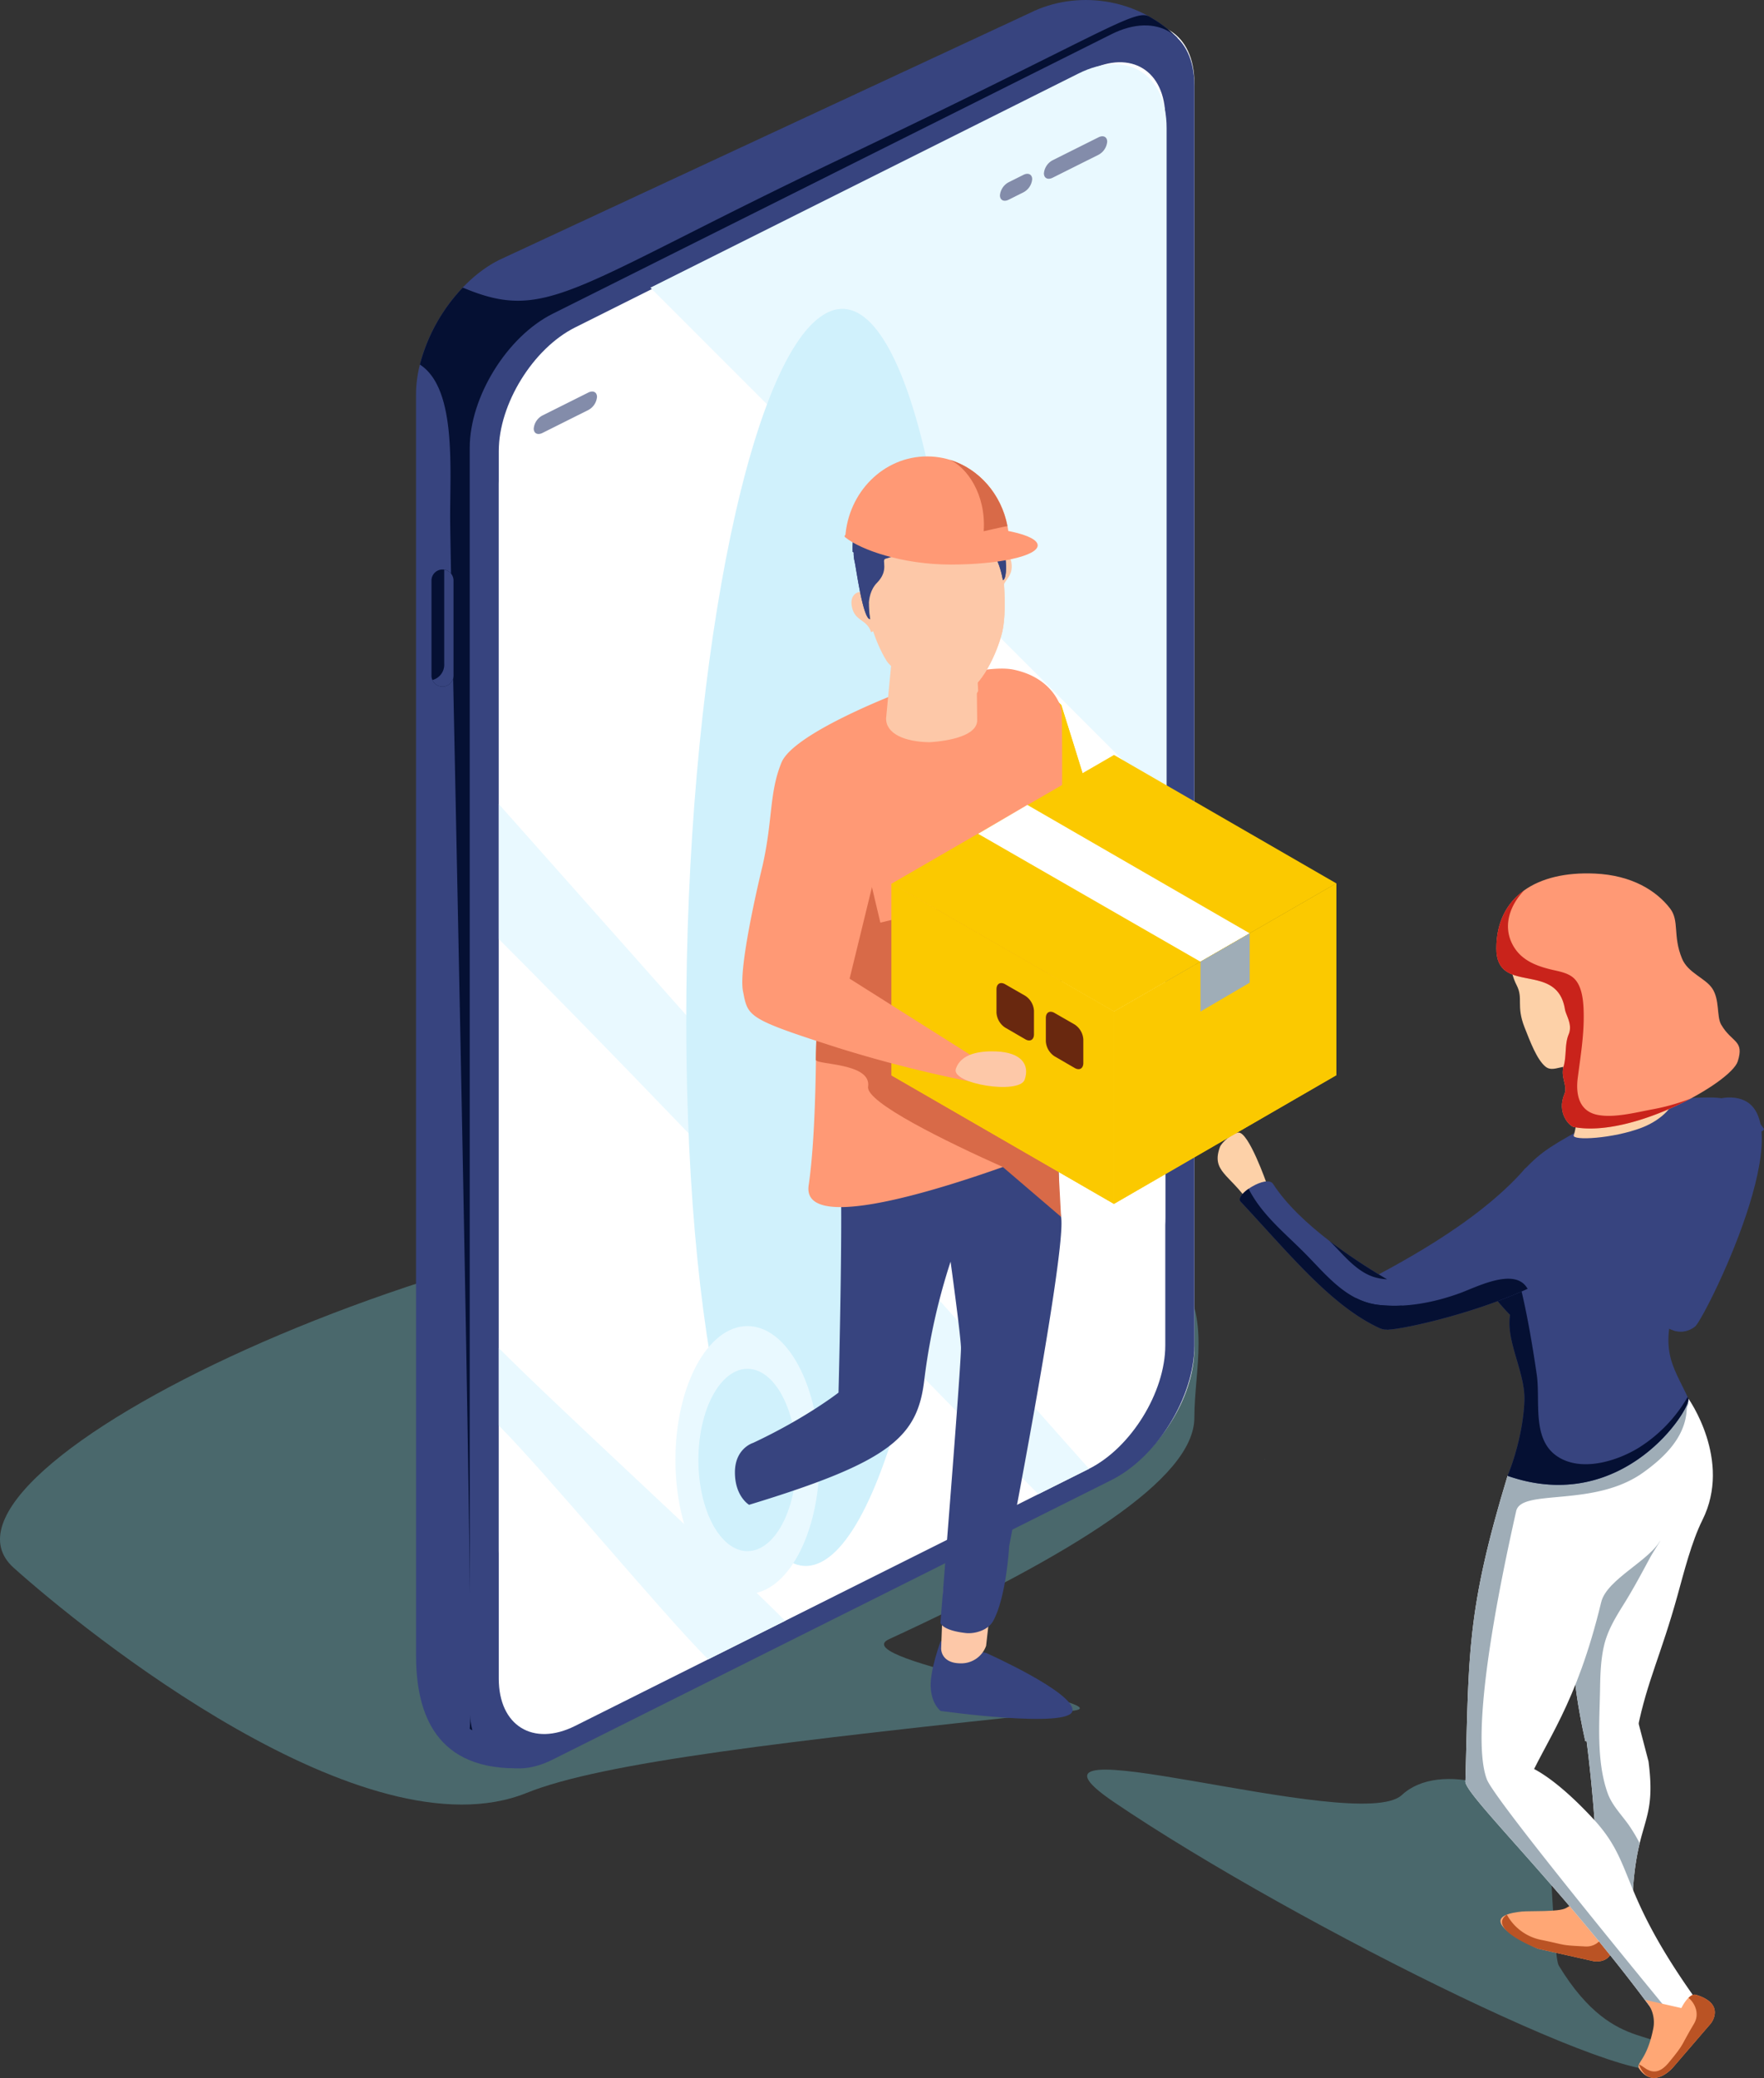 <svg xmlns="http://www.w3.org/2000/svg" xmlns:xlink="http://www.w3.org/1999/xlink" width="800.922" height="943.164" viewBox="0 0 800.922 943.164"><rect x="0" y="0" width="800.922" height="943.164" fill="#333333" stroke="none"/><defs><style>.a{fill:none;}.b{clip-path:url(#a);}.c{opacity:0.45;}.c,.h,.n{mix-blend-mode:multiply;isolation:isolate;}.d{clip-path:url(#c);}.e{fill:#66a9b2;}.f{fill:#fff;}.g{fill:#ffa775;}.i{clip-path:url(#d);}.j{fill:#ba5324;}.k{fill:#9fadb7;}.l{fill:#37447f;}.m{fill:#051033;}.n{opacity:0.9;}.o{clip-path:url(#e);}.p{fill:#b5c1e5;}.q{clip-path:url(#f);}.r{fill:#fdd1a8;}.s{fill:#ff9975;}.t{clip-path:url(#g);}.u{fill:#c9231b;}.v{clip-path:url(#h);}.w{fill:#e9f9ff;}.x{clip-path:url(#i);}.y{fill:#838caa;}.z{clip-path:url(#j);}.aa{clip-path:url(#k);}.ab{clip-path:url(#l);}.ac{fill:#d0f1fc;}.ad{clip-path:url(#m);}.ae{clip-path:url(#n);}.af{fill:#fbc900;}.ag{clip-path:url(#o);}.ah{fill:#fdc8a8;}.ai{clip-path:url(#p);}.aj{fill:#d86a48;}.ak{clip-path:url(#q);}.al{clip-path:url(#r);}.am{fill:#69280f;}.an{clip-path:url(#t);}.ao{clip-path:url(#u);}.ap{clip-path:url(#v);}</style><clipPath id="a"><rect class="a" width="800.922" height="943.164"/></clipPath><clipPath id="c"><rect class="a" width="264" height="136.42"/></clipPath><clipPath id="d"><rect class="a" width="50.358" height="21.257"/></clipPath><clipPath id="e"><rect class="a" width="0.1" height="0.119"/></clipPath><clipPath id="f"><rect class="a" width="34.496" height="37.856"/></clipPath><clipPath id="g"><rect class="a" width="88.207" height="108.106"/></clipPath><clipPath id="h"><rect class="a" width="544.184" height="272.775"/></clipPath><clipPath id="i"><rect class="a" width="14.629" height="12.218"/></clipPath><clipPath id="j"><rect class="a" width="28.727" height="19.271"/></clipPath><clipPath id="k"><rect class="a" width="28.727" height="19.268"/></clipPath><clipPath id="l"><rect class="a" width="125.155" height="570.593"/></clipPath><clipPath id="m"><rect class="a" width="65.403" height="121.536"/></clipPath><clipPath id="n"><rect class="a" width="44.539" height="82.765"/></clipPath><clipPath id="o"><rect class="a" width="48.116" height="133.293"/></clipPath><clipPath id="p"><rect class="a" width="118.25" height="215.782"/></clipPath><clipPath id="q"><rect class="a" width="100.957" height="145.451"/></clipPath><clipPath id="r"><rect class="a" width="100.957" height="145.341"/></clipPath><clipPath id="t"><rect class="a" width="39.995" height="26.475"/></clipPath><clipPath id="u"><rect class="a" width="54.505" height="88.217"/></clipPath><clipPath id="v"><rect class="a" width="26.182" height="32.428"/></clipPath></defs><g class="b"><g class="b"><g class="c" transform="translate(493.601 803.2)"><g class="d"><path class="e" d="M253.3,407.077C336.452,463.449,505.107,546.5,505.107,525.4c0-19.164-23.248-.289-49.846-44.1-2.688-4.428-3.384-60.156-6.166-64.815-8.952-15-47.727-28.809-65.079-12.633-19.772,18.425-189.125-36.373-130.715,3.226" transform="translate(-241.107 -392.335)"/></g></g><path class="f" d="M401.114,310.045c-14.036,12.99-23.379,23.257-23.379,23.257-21.5,67.9-37.636,67.415-23.392,132.3l23.709-5.634c4.457-21.916,10.594-33.181,18.2-60.633,2.9-10.463,6.387-24.329,11.288-34.131,13.6-27.2-6.424-55.156-6.424-55.156" transform="translate(365.433 324.688)"/><path class="g" d="M375.073,450.919s11.088,2.111,8.332-12.021c-.663-3.4-8.455-3.071-8.455-3.071l-4.508-16.4s-.274,3.151-7.992,7.423c-3.214,1.779-16.382,1.191-19.836,1.529-25.744,2.518,7.163,16.881,7.163,16.881Z" transform="translate(348.49 439.232)"/><g class="h" transform="translate(681.978 869.005)"><g class="i"><path class="j" d="M374.708,445.625l-25.3-5.661s-23.408-8.9-14.1-15.485a22.81,22.81,0,0,0,15.764,11.505c11.647,2.391,8.076,2.354,19.952,2.956,4.913.25,8.316-3.595,9.194-7.755,1.4.446,2.582,1.183,2.821,2.418,2.755,14.132-8.332,12.021-8.332,12.021" transform="translate(-333.123 -424.479)"/></g></g><path class="f" d="M349.987,372.982c-1.132-8.4,27.118,18.869,27.118,18.869L382,410.54c4.107,31.57-7.329,25.222-7.5,72.155,0,.567-5.648,4.758-10.025,3.857a6.37,6.37,0,0,1-5.153-5.265c-.772-55.255-6.524-87.37-9.341-108.3" transform="translate(366.481 388.914)"/><path class="k" d="M366.563,336.729c6.455,4.393,14.376,7.28,21.707,10.15-1.49,2.59-3.23,5.1-4.661,7.751-3.742,6.942-7.4,13.811-11.575,20.511-3.867,6.205-7.6,12.191-9.237,19.41-1.427,6.307-1.64,12.807-1.74,19.248-.244,15.252-1.785,32.68,3.4,47.332,2.045,5.779,6.459,9.99,9.878,14.935a76.258,76.258,0,0,1,4.713,7.923c-1.806,7.411-3.435,17.5-3.5,34.989,0,.567-5.648,4.758-10.025,3.857a6.364,6.364,0,0,1-5.151-5.263,696.367,696.367,0,0,0-5.437-80.057l-.6.143c-11.622-52.941-3.02-62.371,12.22-100.928" transform="translate(365.433 352.632)"/><path class="l" d="M375.751,253.906c3.142,17.876,3.8,43.686-.221,62.1-2.711,12.4-11.589,19.784-7.964,25.449,9.057,14.157,18.239,5.65,18.239,5.65,5.849-6.473,54.446-105.408,14.417-103.774-4.9.2-25.367,5.462-24.471,10.57" transform="translate(384.028 254.808)"/><path class="l" d="M342.476,264.612c27.363,13.434,56.69,23.426,74.365,39.7,9.481,8.723-1.662,24.235-5.964,22.808-22.045-7.3-32.27-32.363-75.629-49.273-4.833-1.883,3.4-15.113,7.227-13.231" transform="translate(349.532 276.918)"/><path class="m" d="M406.329,306.033a36.759,36.759,0,0,0,1.14-4.023c2.788-12.779,3.317-29.1,2.332-43.872a6.7,6.7,0,0,0,2.667-1.456c4.551,10.582,2.543,51.553-4.919,53.492-2.567.669-3.009-.86-6.113-1.718-10.509-2.907-19.219-10.361-28.344-15.97-5.679-3.493-11.536-8.287-17.973-10.25-5.634-1.722-11.538.5-17.113-.485a6.69,6.69,0,0,0-1.8-7.773c1.327-1.167,2.678-1.761,3.708-1.255,23.592,11.585,48.624,20.618,66.41,33.31" transform="translate(352.089 268.805)"/><g class="n" transform="translate(574.325 662.225)"><g class="o"><path class="p" d="M280.63,323.546l-.092.045v-.068l.1-.049a.481.481,0,0,0-.008.072" transform="translate(-280.538 -323.474)"/></g></g><path class="f" d="M426.192,310.045c-24.063,36.611-82.055,35.124-82.055,35.124-18.7,61.546-17.567,80.978-19.131,138.82l27.416,2.236c8.973-20.849,22.884-36.692,34.219-83.693,2.545-10.557,22.3-18.879,27.2-28.68,13.6-27.2,12.349-63.808,12.349-63.808" transform="translate(340.355 324.688)"/><path class="f" d="M325.006,399.149c0-10.719,26.487-7.7,26.487-7.7s10.494,1.945,31.351,24.348c19.311,20.743,11.037,31.316,45.207,79.877.411.588-2.238,8.981-7.325,11.211a8,8,0,0,1-9.069-1.72c-41.217-56.475-86.651-99.7-86.651-106.02" transform="translate(340.355 409.529)"/><path class="k" d="M344.137,345.168s57.992,1.488,82.055-35.122c0,0,.033.94.031,2.616a6.029,6.029,0,0,0-.768,2.665c-.694,12.359-10.124,21.477-19.791,28.379-22.436,16.011-55.279,7.092-57.615,17.463-17.62,78.3-17.694,110.6-13.268,121.867,3.8,9.659,75.643,96.881,80.421,102.738a58.117,58.117,0,0,0,5.65,5.884c-.043.023-.082.051-.127.07a8,8,0,0,1-9.069-1.718c-41.215-56.475-86.651-99.7-86.651-106.022,1.564-57.842.43-77.275,19.131-138.82" transform="translate(340.355 324.689)"/><path class="l" d="M341.363,415.05s6.875-15.891,7.651-33.931c.551-12.779-8.51-27.13-6.516-39.1,0,0-16.951-17.092-14.623-24.6,4.2-13.557,18.509-38.791,21.34-41.69,8.044-8.234,11.8-10.5,31.986-21.5,18.814-10.25,43.246-10.912,52.243-10.912,17.293,0,21.805,11.37,24.2,14.04,2.342,2.616-23.158,5.286-23.905,19.488-.85,16.155-8.027,37.442-13.192,50.722-11.743,30.184-4.342,36.543,2.874,52.362,1.775,3.888-29.148,53.611-82.055,35.122" transform="translate(343.129 254.807)"/><path class="g" d="M396.233,455.326s7.088-8.787-6.678-13.012c-3.315-1.02-6.69,6.009-6.69,6.009l-16.593-3.748a14.763,14.763,0,0,1,3.716,13.614c-2.981,14.439-8.175,15.027-6.154,17.848,6.85,9.561,15.489-1.063,15.489-1.063Z" transform="translate(380.54 463.097)"/><g class="h" transform="translate(744.102 905.308)"><g class="q"><path class="j" d="M396.14,455.326l-16.91,19.647s-10.39,12.089-15.762-.979c1.941-.1,6.506,7.589,13.5-.829,7.6-9.145,5.417-7.55,11.542-17.739,2.536-4.215.747-9.028-2.508-11.763,1.054-1.028,2.26-1.72,3.46-1.349,13.766,4.225,6.678,13.012,6.678,13.012" transform="translate(-363.468 -442.211)"/></g></g><path class="m" d="M327.874,288.19c.328-1.06.69-2.219,1.069-3.431h2.279V271.223c3.7,2.166,6.965,4.674,8.527,7.358,5.482,9.413,10.566,31.7,14.869,61.343,1.7,11.716-2.305,28.962,9.014,36.854,10.689,7.454,26.921,2.588,37.081-3.579a66.187,66.187,0,0,0,22.4-23.148c.1.217.2.43.3.649,1.775,3.89-29.148,53.613-82.055,35.124,0,0,6.875-15.891,7.651-33.933.551-12.779-8.508-27.13-6.516-39.1,0,0-16.951-17.094-14.623-24.6" transform="translate(343.129 284.032)"/><path class="r" d="M284.158,282.676c-8.7-12.711-17.076-13.946-13.084-24.972.762-2.1,5.452-6.221,8.353-6.594,4.651-.594,12.936,23.25,12.936,23.25,11.037,4.4-3.175,15.665-8.205,8.316" transform="translate(282.803 262.957)"/><path class="l" d="M378.075,259.572c-22.542,25.676-60.238,44.6-76.812,53.457-6.189,3.308,14.259,19.471,14.259,19.471,9.8.571,118.665-24.941,89.05-58.9-3.622-4.16-22.648-18.413-26.5-14.028" transform="translate(314.269 270.963)"/><path class="l" d="M275.332,271.095c22.565,24.2,40.965,47.006,62.694,57.247,11.653,5.493,12.308-17.131,8.361-19.357-17.87-10.076-44.181-27.193-56.317-45.928-2.819-4.352-17.651,4.915-14.738,8.037" transform="translate(287.94 274.284)"/><path class="m" d="M310.83,295.353c12.453,1.492,25.615-1.075,37.268-5.337,7.393-2.706,24.393-11.593,30.244-2.561a6.269,6.269,0,0,0,.438.6c-25.5,11.767-58.643,18.82-63.845,18.515,0,0-10.7-8.461-14.277-14.394a30.08,30.08,0,0,0,10.173,3.173" transform="translate(314.856 296.887)"/><path class="m" d="M297.454,277.73c-.823-.864-1.691-1.724-2.575-2.582a257.5,257.5,0,0,0,26.106,17.365,25.028,25.028,0,0,1-6.1-1.081c-7.083-2.307-12.433-8.467-17.426-13.7" transform="translate(308.805 288.142)"/><path class="m" d="M278.978,263.561c6.125,12.032,16.734,20.276,26.133,29.849,9.337,9.511,18.5,21.125,32.635,22.825a64.106,64.106,0,0,0,10.76.332c-.442,6.486-3.468,13.356-10.48,10.052-21.729-10.24-40.13-33.05-62.694-57.247-1.243-1.331.743-3.777,3.646-5.81" transform="translate(287.94 276.008)"/><path class="r" d="M398.806,272.269c-1.034,8.175-36.338,6.236-39.862,6.873-3.077.559-5.767,1.84-8.136-.127-3.947-3.282-6.993-11.559-9.43-17.7-3.965-10.011-.493-13.131-3.609-19.191-3.54-6.877-2.784-13.123-2.367-19.743.459-7.288,4.524-13.716,8.768-17.794,9.819-9.432,51.611-19.209,65.591,16.683,1.834,4.713,2.786,16.29-.266,26.71s-10.111,19.682-10.691,24.292" transform="translate(350.858 205.075)"/><path class="r" d="M395.728,256.86c2.319,1.151-3.11,8.8-13.483,12.75-12.922,4.922-31.644,5.982-30.8,3.429,4.154-12.64-4.725-25.263-4.725-31.077s36.261-10.631,41.106-10.631c0,0-4.543,19.352,7.906,25.529" transform="translate(363.089 242.256)"/><path class="s" d="M363.013,255.323c.452,2.807,3.579,6.827,1.7,11.37-1.9,4.578-.878,9.683-2.326,14.615-1.441,4.911,1.933,8.819.424,12.377-3.744,8.838,2.446,14.734,4.187,15.072,26.45,5.1,71.407-20.212,74.466-29.791,3.116-9.749-2.631-8.3-7.519-16.689-2.131-3.658-.581-11.3-4.086-16.476-3.229-4.768-10.99-6.928-13.712-13.551-4.3-10.467-1.02-17.035-5.456-22.769-6.168-7.972-17.242-15.01-34.1-15.766-26.383-1.181-44.72,10.484-44.72,34,0,21.535,27.58,5.476,31.153,27.6" transform="translate(347.533 202.779)"/><g class="h" transform="translate(679.393 404.1)"><g class="t"><path class="u" d="M344.523,197.389c-6.306,6.531-9.837,15.823-5.38,24.464,3.585,6.952,10.171,9.657,17.375,11.436,3.712.913,8.224,1.484,10.979,4.434,3.7,3.961,3.994,11.446,4.039,16.433.088,9.507-1.509,19.019-2.717,28.418-.964,7.509.62,15.129,9.1,16.759,7.468,1.435,17.123-1.091,24.516-2.475a96.575,96.575,0,0,0,17.635-4.94c-16.024,8.539-37.679,15.876-53.074,12.908-1.742-.34-7.931-6.234-4.187-15.072,1.507-3.558-1.865-7.466-.424-12.378,1.447-4.932.428-10.038,2.324-14.615,1.884-4.543-1.243-8.564-1.7-11.37-3.572-22.129-31.153-6.07-31.153-27.6,0-11.853,4.666-20.693,12.664-26.4" transform="translate(-331.861 -197.389)"/></g></g><g class="c" transform="translate(0 546.286)"><g class="v"><path class="e" d="M6.2,432.139C38.636,461.251,165.83,563.917,239.149,534.312c34.334-13.864,117.351-23.469,247.8-37.266,25.576-2.7-103.93-22.947-83.353-32.459C487.347,425.873,542.282,391.876,542.282,364c0-43.586,30.381-97.161-151.661-97.161S-42.735,388.222,6.2,432.139" transform="translate(0 -266.842)"/></g></g><path class="f" d="M434.663,606.309c0,22.52-16.716,48.7-37.147,58.17l-257.8,119.552c-20.429,9.473-37.057-1.2-36.95-23.719l2.69-563.817c.106-22.519,16.675-49.185,36.815-59.257L398.042,9.325c20.141-10.074,36.621.111,36.621,22.63Z" transform="translate(107.619 5.693)"/><path class="l" d="M421.277,586.479c0,23.15-16.943,50.558-37.646,60.911L137.531,802.6c-38.768,0-45.264-28.434-45.264-51.584V178.954c0-23.15,16.941-50.562,37.646-60.917L371,5.88c20.706-10.355,48.31-7.292,66.862,11.258Z" transform="translate(96.625 0)"/><path class="m" d="M282.97,69.124C162.06,126.809,151.183,143.08,113.2,127.249a5.675,5.675,0,0,0-.643-.2A80.161,80.161,0,0,0,93.12,161.935c16.849,10.957,13.583,47.449,13.751,70.887.213,30.016,11.454,526.93,8.881,548.28C137,799.816,165.166,436.116,188.576,450.191c32.672,19.645,64.4,40.809,96.932,60.686a8.936,8.936,0,0,1,1.155-.192c46.834-3.443,91.734-16.038,136.661-28.606L436.972,13.613a58.124,58.124,0,0,0-12.658-9.6C417.687.3,404.17,11.3,282.97,69.124" transform="translate(97.518 3.524)"/><path class="l" d="M433.187,604.957c0,23.15-16.945,50.558-37.651,60.913L141.821,792.757c-20.708,10.357-37.646-.115-37.646-23.265V197.436c0-23.15,16.939-50.562,37.646-60.917L395.536,9.629c20.706-10.353,37.651.115,37.651,23.265Z" transform="translate(109.095 5.899)"/><path class="f" d="M413.236,530.284c0,21.289-15.583,46.5-34.625,56.026L145.246,703.019c-19.043,9.524-34.623-.109-34.623-21.4V197.55c0-21.293,15.579-46.509,34.623-56.029L378.611,24.811c19.041-9.524,34.625.106,34.625,21.4Z" transform="translate(115.847 22.134)"/><path class="f" d="M413.236,596.188c0,21.287-15.583,46.5-34.625,56.026L145.246,768.924c-19.043,9.522-34.623-.111-34.623-21.4V190.21c0-21.291,15.579-46.507,34.623-56.026L378.611,17.473c19.041-9.524,34.625.106,34.625,21.4Z" transform="translate(115.847 14.449)"/><path class="w" d="M205.679,440.149l34.975-17.491C211.634,393.642,139.639,327.9,110.622,298.884v35.149c21.209,21.2,73.852,84.911,95.057,106.116" transform="translate(115.846 312.999)"/><path class="m" d="M105.694,174.4a5,5,0,0,1-10,0V131.261a5,5,0,0,1,10,0Z" transform="translate(100.217 132.227)"/><path class="l" d="M101.252,126.3V169.02a7.185,7.185,0,0,1-5.345,7.358,4.994,4.994,0,0,0,9.567-2.012V131.222a4.989,4.989,0,0,0-4.221-4.919" transform="translate(100.436 132.268)"/><path class="w" d="M355.61,491.481l23-11.5L110.622,178.266v61.274C193.285,322.2,272.945,408.817,355.61,491.481" transform="translate(115.846 186.685)"/><path class="w" d="M378.628,350.054V43.218c0-24.62-18.018-35.753-40.034-24.739L144.249,115.671,378.628,350.054" transform="translate(151.061 14.899)"/><g class="h" transform="translate(454.026 78.892)"><g class="x"><path class="y" d="M236.4,40.987a7.458,7.458,0,0,1-3.965,5.947l-6.7,3.351c-2.191,1.1-3.968.207-3.968-1.984a7.46,7.46,0,0,1,3.968-5.947l6.7-3.349c2.191-1.1,3.965-.209,3.965,1.982" transform="translate(-221.777 -38.536)"/></g></g><g class="h" transform="translate(242.334 177.71)"><g class="z"><path class="y" d="M147.1,89.256a7.461,7.461,0,0,1-3.965,5.949l-20.8,10.4c-2.188,1.1-3.963.207-3.963-1.982a7.463,7.463,0,0,1,3.963-5.949l20.8-10.4c2.191-1.1,3.965-.207,3.965,1.982" transform="translate(-118.372 -86.805)"/></g></g><g class="h" transform="translate(473.978 61.863)"><g class="aa"><path class="y" d="M260.249,32.669a7.461,7.461,0,0,1-3.965,5.949l-20.8,10.4c-2.188,1.1-3.963.207-3.963-1.982a7.463,7.463,0,0,1,3.963-5.949l20.8-10.4c2.191-1.1,3.965-.209,3.965,1.982" transform="translate(-231.522 -30.218)"/></g></g><g class="h" transform="translate(311.584 140.174)"><g class="ab"><path class="ac" d="M277.352,314.536c.213,156.05-27.631,300.115-62.191,321.781S152.412,549.044,152.2,393,179.828,92.881,214.389,71.215s62.75,87.273,62.962,243.321" transform="translate(-152.199 -68.47)"/></g></g><g class="h" transform="translate(306.664 601.889)"><g class="ad"><path class="w" d="M215.2,354.77c0,33.562-14.64,60.77-32.7,60.77s-32.7-27.208-32.7-60.77S164.435,294,182.5,294s32.7,27.206,32.7,60.768" transform="translate(-149.795 -294.002)"/></g></g><g class="h" transform="translate(317.095 621.274)"><g class="ae"><path class="ac" d="M199.429,344.854c0,22.855-9.97,41.383-22.27,41.383s-22.27-18.527-22.27-41.383,9.97-41.383,22.27-41.383,22.27,18.527,22.27,41.383" transform="translate(-154.89 -303.471)"/></g></g><path class="l" d="M210.948,363.853s-5.046,13.493-4.508,21.209,4.51,10.47,4.51,10.47,58.719,8.189,59.853-.076-39.094-26.2-39.094-26.2Z" transform="translate(216.147 381.037)"/><path class="af" d="M232.105,150.517l11.444,11.909s32.684,102.965,32.137,111.818-11.939,11.051-19.094,8.676-29.015-66-29.015-66Z" transform="translate(238.325 157.626)"/><g class="h" transform="translate(465.902 308.142)"><g class="ag"><path class="af" d="M232.105,150.517l11.444,11.909s32.684,102.965,32.137,111.818-11.939,11.051-19.094,8.676-29.015-66-29.015-66Z" transform="translate(-227.577 -150.517)"/></g></g><path class="ah" d="M209.79,359.364l-1.062,28.4s-.328,6.742,8.789,6.827a11.98,11.98,0,0,0,11.628-7.956l4.8-42.511Z" transform="translate(218.584 360.372)"/><path class="l" d="M171.274,430.818c24.051-11.274,38.75-22.81,38.75-22.81s2.647-100.945.19-108.44-6.193-48.56-6.193-48.56l89.669-37.043,17.573,5.835s-2.895,94.449-.194,108.444S287.505,477.7,287.505,477.7s-1.257,23.209-7.307,34.033c-2.432,4.356-8.654,5.808-12.242,5.417-10.985-1.2-11.651-4.643-11.651-4.643s9.565-118.559,9.317-125.055-4.719-38.875-4.719-38.875A283.383,283.383,0,0,0,249.015,401.9c-3,26.082-14.869,37.352-79.59,57.032,0,0-6.432-3.753-6.432-14.722s8.281-13.389,8.281-13.389" transform="translate(170.691 224.07)"/><path class="s" d="M223.9,158.562s35.519-12.965,50.4-9.845,20.173,12.764,21.59,17.631-1.23,198.612-1.23,198.612-117.812,47.758-113.447,17.831c3.816-26.127,3.2-69.372,3.626-74.779a65.89,65.89,0,0,0,.221-9.825l-7.5-105.168Z" transform="translate(185.948 155.233)"/><g class="h" transform="translate(363.51 336.529)"><g class="ai"><path class="aj" d="M287.744,228.858l-73.979,17.758L195.2,168.365l-1.877-3.982L177.562,176.1l7.878,110.548c.02.27-.981,16.032-.981,22.214,0,2.393,25.4,1.23,23.742,12.251-1.063,7.094,35.566,24.933,61.165,36.422l26.444,22.626Z" transform="translate(-177.562 -164.383)"/></g></g><path class="af" d="M298.706,167.381l-100.957,58.4,100.957,58.065L399.663,225.67Z" transform="translate(207.088 175.286)"/><path class="f" d="M239.284,178.454l-22.358,13.106,100.959,58.063,22.356-12.881Z" transform="translate(227.171 186.882)"/><path class="af" d="M348.02,282.906,247.063,341.3V254.029L348.02,195.853Z" transform="translate(258.732 205.103)"/><g class="h" transform="translate(505.794 400.956)"><g class="ak"><path class="af" d="M348.02,282.906,247.063,341.3V254.029L348.02,195.853Z" transform="translate(-247.063 -195.853)"/></g></g><path class="k" d="M288.6,229.325l-22.358,13.106V219.808L288.6,206.927Z" transform="translate(278.814 216.699)"/><path class="af" d="M197.749,282.96l100.957,58.289V253.972L197.749,195.908Z" transform="translate(207.088 205.16)"/><g class="h" transform="translate(404.837 401.066)"><g class="al"><path class="af" d="M197.749,282.96l100.957,58.289V253.972L197.749,195.908Z" transform="translate(-197.749 -195.906)"/></g></g><g class="h" transform="translate(404.837 401.066)"><g class="al"><path class="af" d="M197.749,282.96l100.957,58.289V253.972L197.749,195.908Z" transform="translate(-197.749 -195.906)"/></g></g><path class="am" d="M231.948,237.7a8.736,8.736,0,0,0,3.927,6.813l9.168,5.317c2.158,1.251,3.924.233,3.924-2.264V236.9a8.7,8.7,0,0,0-3.933-6.8l-9.151-5.259c-2.164-1.245-3.935-.219-3.935,2.276Z" transform="translate(242.902 234.909)"/><path class="am" d="M221,231.336a8.736,8.736,0,0,0,3.927,6.813l9.167,5.317c2.158,1.251,3.925.233,3.925-2.262V230.541a8.7,8.7,0,0,0-3.933-6.8l-9.151-5.259c-2.164-1.245-3.935-.221-3.935,2.274Z" transform="translate(231.441 228.249)"/><path class="s" d="M228.095,222s18.085-65.366,9.344-68.723c0,0-49.4,18.579-55.027,32.328s-3.845,25.687-8.576,46.783c0,0-11.186,45.338-8.9,56.937s1.476,12.443,43.237,25.781a585.912,585.912,0,0,0,59.587,15.211l.34-12.089-54.749-34.555L224.195,239.3Z" transform="translate(172.404 160.517)"/><path class="ah" d="M243.3,245.941c-2.387,6.916-33.624,1.943-31.239-4.973s11.02-8.14,18.329-7.839c11.3.465,15.295,5.9,12.91,12.812" transform="translate(221.94 244.096)"/><path class="ah" d="M196.522,192.207c-.158,6.924,8.216,10.717,19.643,10.891,0,0,22.069-.843,21.713-10.169l-.6-52.36c.154-6.907-7.1-12.621-18.529-12.822-11.409-.2-17.082,5.337-17.256,12.283Z" transform="translate(205.801 133.775)"/><g class="h" transform="translate(404.112 293.341)"><g class="an"><path class="ah" d="M236.82,151.6l-38.668-8.312-.757,8.43c8.324,7.4,21.658,17.008,25.957,17.94,3.968.872,13.86-3.91,14.038-6.2Z" transform="translate(-197.395 -143.287)"/></g></g><path class="ah" d="M219.493,125.361l4.266-2.311c3.544-1.886,6.653-.035,7.372,4.135,1.226,7.147-4.69,8.074-4.072,13.694l-9.266-.543Z" transform="translate(228.08 128.088)"/><path class="ah" d="M199.321,132.023l-4.8-.751c-3.974-.583-6.271,2.2-5.558,6.377,1.245,7.141,6.823,5.781,8.813,11.915l8.168-4.011Z" transform="translate(197.751 137.39)"/><path class="ah" d="M254.487,171.5c-2.44,10.156-9.743,24.849-16.55,26.876-7.634,2.246-31.808-7.251-35.91-13.727-11.321-17.889-21.68-67.694,15.268-72.157,9.853-1.181,26.276-8.148,33.052,9.579,4.305,11.28,6.881,37.98,4.139,49.428" transform="translate(200.557 115.359)"/><g class="h" transform="translate(401.668 225.516)"><g class="ao"><path class="ah" d="M249.576,171.5c2.741-11.448.166-38.148-4.139-49.428-6.776-17.727-23.2-10.76-33.052-9.579-6.834.827-12.138,2.991-16.183,6.078a8.253,8.253,0,0,1,1.087.557A70.794,70.794,0,0,1,214.64,134.29c.379.467,1.607-1.574,1.8-1.1,2.412,1.462,9.092,3.855,11.409,4,3.45.215,16.216-4.709,18.087.839,3.837,11.374,4.608,21.649,2.745,30.491-4.772,22.657-15.659,29.857-15.659,29.857,6.807-2.027,14.109-16.72,16.55-26.876" transform="translate(-196.201 -110.157)"/></g></g><path class="l" d="M224.318,105.957c2.442-3.4-.481,14.259,6.772,8.4,3.251-2.627,11.634-1,16.615,6.635l-33.763,11.477c-2.16.182-4.326.371-6.482.628-5.081.6-9.131,5.345-9.384,10.963-2.991-1.29-5.992-2.555-8.957-4.078-1.009-30.815,26.817-22.366,35.2-34.027" transform="translate(198.023 110.502)"/><path class="l" d="M228.157,106.857c1.49,3.755-1.462,9.188-6.588,12.138s-14.72-1.339-16.222-5.1c-1.484-3.755,4.854-.911,9.794-6.455,4.08-4.582,11.516-4.342,13.016-.588" transform="translate(214.814 108.936)"/><path class="l" d="M217.871,125.436c8.347-1.214,10.965,15.7,10.965,15.7,2.32-.512,1.845-13.166-1.718-22.947-2.234-6.123-15.278,8.121-9.247,7.247" transform="translate(226.508 122.164)"/><path class="l" d="M217.871,125.436c8.347-1.214,10.965,15.7,10.965,15.7,2.32-.512,1.845-13.166-1.718-22.947-2.234-6.123-15.278,8.121-9.247,7.247" transform="translate(226.508 122.164)"/><path class="l" d="M254.555,120.537c1.4,5.579.309,12-8.433,16.292-15.69,7.712-20.378-2.864-42.408,4.483-1.888.633,1.906,5.091-3.806,10.912-5.833,5.939-3.075,16.466-3.075,16.466-3.265.276-6.432-23.668-7.055-26.137-3.005-11.954,9.057-26.573,26.937-32.645s34.825-1.323,37.839,10.629" transform="translate(198.261 112.327)"/><path class="l" d="M196.469,163.551c0-.027-3.767-18.968-3.8-24.489-.051-7.775.033-13.2,6.883-17.913,3.317-2.283,13.592-4.217,17.436-5.083,4.862-1.093,7.519-3.74,10.8-7.239a15.425,15.425,0,0,1-2.082.688c-.283-2.7-.366-4.983-1.39-3.556-8.381,11.661-36.207,3.212-35.2,34.027.154.08.311.151.469.231a15.438,15.438,0,0,0,.43,4.162c.62,2.469,3.787,26.413,7.053,26.135a56.774,56.774,0,0,1-.6-6.963" transform="translate(198.023 110.503)"/><path class="s" d="M187.623,121.707c6.918,5.693,26.057,12.375,47.872,12.375s39.5-3.9,39.5-8.713-17.686-8.715-39.5-8.715-51.588,1.994-47.872,5.053" transform="translate(196.152 122.163)"/><path class="s" d="M187.461,137.9c1.331-20.5,17.436-36.711,37.157-36.711S260.443,117.4,261.775,137.9Z" transform="translate(196.314 105.969)"/><g class="h" transform="translate(431.22 208.69)"><g class="ap"><path class="aj" d="M226.049,134.365c.383-.053,9.577-2.24,10.77-2.293-2.743-14.478-12.926-26.1-26.182-30.133,7.591,3.314,16.578,15.532,15.412,32.426" transform="translate(-210.635 -101.937)"/></g></g></g></g></svg>